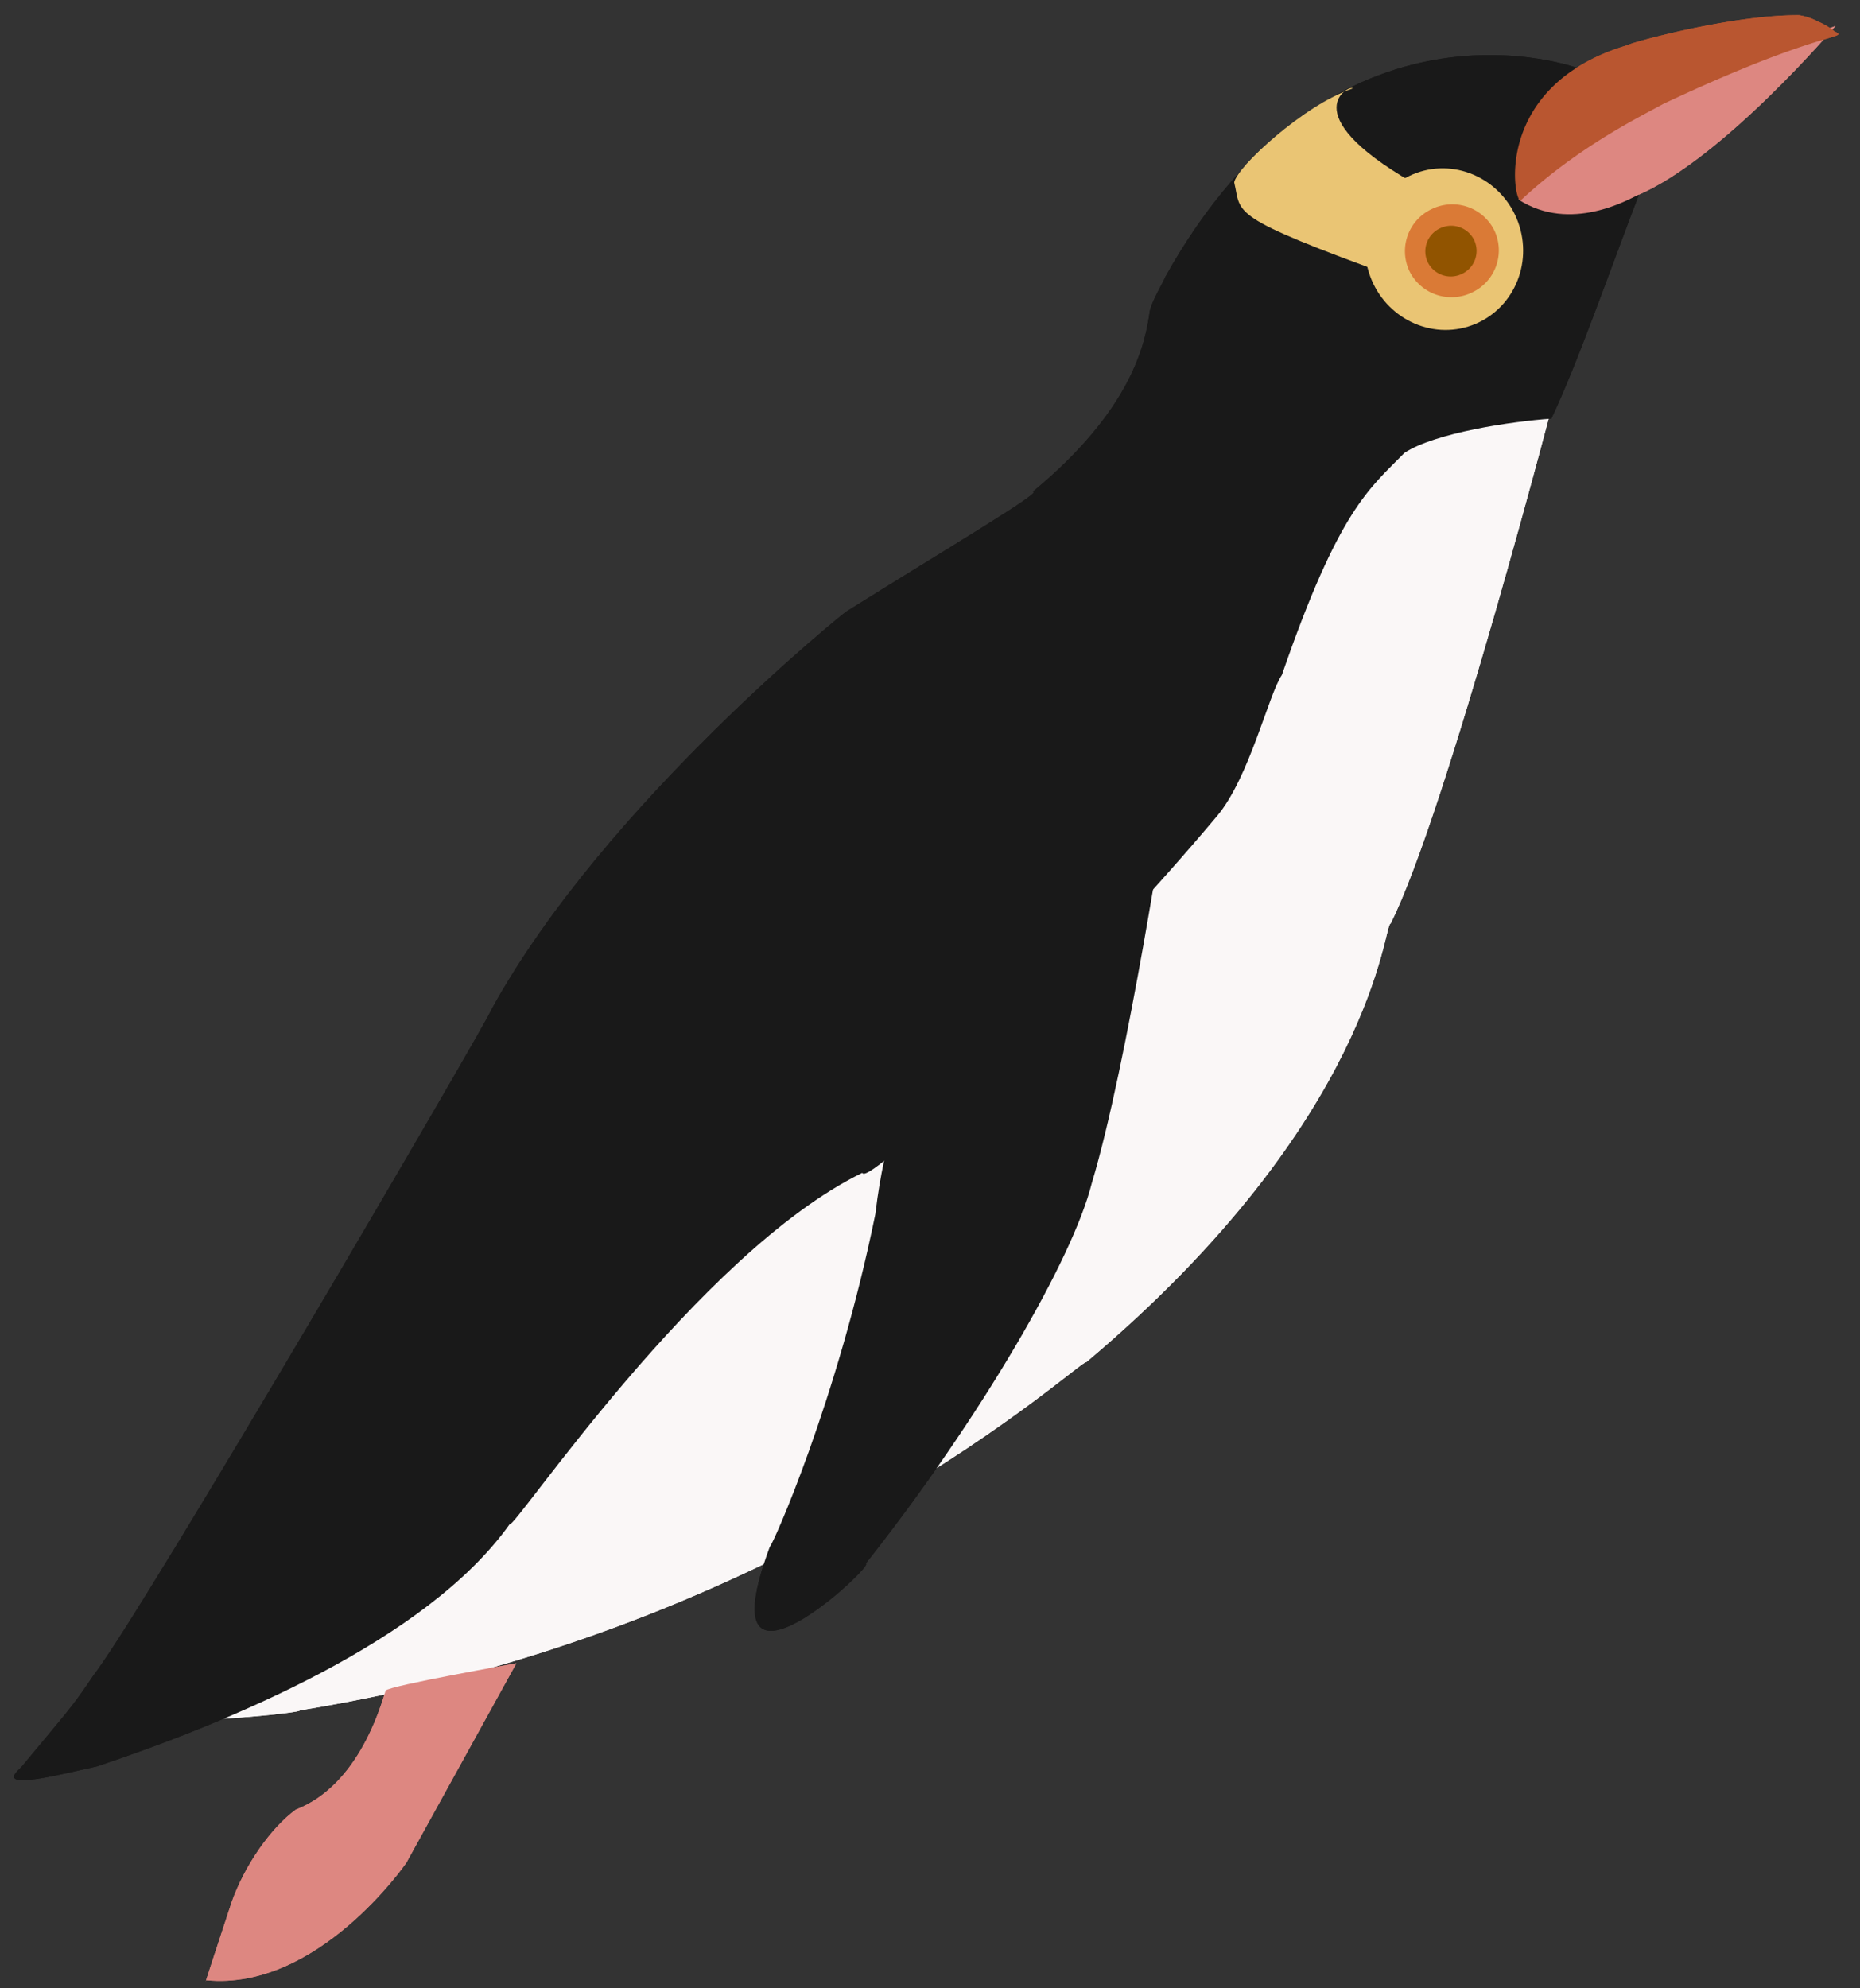 <svg xmlns="http://www.w3.org/2000/svg" xmlns:xlink="http://www.w3.org/1999/xlink" viewBox="584 826 624 667">
  <rect x="584" y="826" width="624" height="667" fill="#333333" stroke="none"/>
  <defs>
    <style>
      .cls-1 {
        clip-path: url(#clip-penguin-4);
      }

      .cls-2 {
        fill: #faf7f7;
      }

      .cls-3 {
        fill: #191919;
      }

      .cls-4 {
        fill: #eac574;
      }

      .cls-5 {
        fill: #dd8781;
      }

      .cls-6 {
        fill: #b95630;
      }

      .cls-7 {
        fill: #da7a36;
      }

      .cls-8 {
        fill: #915400;
      }
    </style>
    <clipPath id="clip-penguin-4">
      <rect x="584" y="826" width="624" height="667"/>
    </clipPath>
  </defs>
  <g id="penguin-4" class="cls-1">
    <g id="group-71" transform="translate(312.286 800.757) rotate(-20)">
      <path id="path-132" class="cls-2" d="M-1710.654,1369.054s-83.807,121.669-114,149.95c-1.886-1.087-27.363,59.783-146.252,103.295,0-2.257-122.8,51.045-287.856,19.5,1.006,1.088-32.891-7.453-36.736-10.717-.07-2.175,465.107-240.4,465.107-240.4l39.629-33.722Z" transform="translate(2403.67 -951.556)"/>
      <path id="path-131" class="cls-3" d="M-1638.34,1328.757s-66.992-57.653-154.743,18.493c.194.224-6.887,5.835-8.551,8.909-4.883,9.072-16.3,28.621-57.5,43.305,3.774,1.088-33.09,7.946-72.654,16.4,2.831-1.088-98.131,32.634-157.575,84.848,0,1.087-179.277,150.115-201.922,164.257-10.561,7.714-11.635,7.928-32.668,20.269-.3.15-1.108.541-1.913.921-8.979,4.232,15.37,6.319,25.461,7.769,46.124,1.169,117.982-1.587,157.823-28.959.944,2.176,90.582-63.929,151.552-70.348,0,5.984,97.208-39.647,152.81-71.795,14.617-8.451,30.243-32.509,36.585-37.016,37.04-45.688,49-48.687,64.1-55.94,11.952-2.869,37.685,2.433,50.266,6.059,15.1-15,33.351-37.579,55.481-63.092C-1629.9,1372.835-1638.34,1328.757-1638.34,1328.757Z" transform="translate(2375 -1009.292)"/>
      <path id="path-136" class="cls-4" d="M58.6,35.333c3.906,3.14-7.3,30.109-11.636,30.2C-5.046,33.165.335,33.785.036,22.8,1.694,18.213,28.389,2.187,45.435.244,45.407-1.3,23.5,3.766,58.6,35.333Z" transform="translate(617.988 293.186) rotate(8)"/>
      <path id="path-98" class="cls-5" d="M119.863,0S69.037,29.04,37.783,30.653c-2.7.178-25.19,4.3-37.783-12.368C.933,18.285,28.434,1.052,105.889,0,105.91.023,119.863,0,119.863,0Z" transform="translate(702.462 335.472)"/>
      <path id="path-97" class="cls-6" d="M.68,36.746C-2.4,38.964,3.333-3.05,52.408.177,51.555-.36,87.79,2.328,109.474,10.395a19.424,19.424,0,0,1,5.145,4.1,23.656,23.656,0,0,1,4.159,5.044c3.979,4.3-3.115-2.172-62.36,3.25C48.225,24.084,24.966,26.461.68,36.746Z" transform="translate(702.64 317.482)"/>
      <path id="path-133" class="cls-3" d="M-2043.752,1405.637c39.628-17.4,73.561,0,73.561,0s-43.239,79.4-68.169,112.737c-14.7,21.779-62.043,61.311-114.881,93.945,3.773,1.088-69.824,32.634-28.307-16.317.944,0,38.139-38.413,71.431-92.749,13.875-27.481,17.263-21.47,23.868-53.015C-2082.475,1453.5-2073,1427.392-2043.752,1405.637Z" transform="translate(2493.459 -903.422)"/>
      <ellipse id="ellipse-21" class="cls-4" cx="26.42" cy="27.195" rx="26.42" ry="27.195" transform="translate(646.944 333.7)"/>
      <path id="ellipse-18" class="cls-7" d="M15.766,0A15.733,15.733,0,0,1,31.587,15.565,15.6,15.6,0,0,1,15.821,31.076,15.733,15.733,0,0,1,0,15.511,15.6,15.6,0,0,1,15.766,0Z" transform="translate(658.297 348.5) rotate(-6)"/>
      <path id="ellipse-18-2" data-name="ellipse-18" class="cls-8" d="M8.606,0a8.588,8.588,0,0,1,8.635,8.5,8.516,8.516,0,0,1-8.606,8.466A8.588,8.588,0,0,1,0,8.466,8.516,8.516,0,0,1,8.606,0Z" transform="translate(665.831 354.768) rotate(-6)"/>
      <path id="path-135" class="cls-5" d="M-2173.8,1496l-57.558,50.244s-42.58,30.4-76.549,14.085c-1.886,2.175,6.834-8.853,16.984-21.756,8.371-10.121,20.8-18.842,30.823-21.756,10.385-.151,25.911-5.463,41.952-27.219C-2216.261,1488.511-2173.8,1496-2173.8,1496Z" transform="translate(2392.434 -795.75)"/>
      <path id="path-132-2" data-name="path-132" class="cls-2" d="M-1710.654,1369.054s-83.807,121.669-114,149.95c-1.886-1.087-27.363,59.783-146.252,103.295,0-2.257-122.8,51.045-287.856,19.5,1.006,1.088-32.891-7.453-36.736-10.717-.07-2.175,465.107-240.4,465.107-240.4l39.629-33.722Z" transform="translate(2403.67 -951.556)"/>
      <path id="path-131-2" data-name="path-131" class="cls-3" d="M-1638.34,1328.757s-66.992-57.653-154.743,18.493c.194.224-6.887,5.835-8.551,8.909-4.883,9.072-16.3,28.621-57.5,43.305,3.774,1.088-33.09,7.946-72.654,16.4,2.831-1.088-98.131,32.634-157.575,84.848,0,1.087-179.277,150.115-201.922,164.257-10.561,7.714-11.635,7.928-32.668,20.269-.3.15-1.108.541-1.913.921-8.979,4.232,15.37,6.319,25.461,7.769,46.124,1.169,117.982-1.587,157.823-28.959.944,2.176,90.582-63.929,151.552-70.348,0,5.984,97.208-39.647,152.81-71.795,14.617-8.451,30.243-32.509,36.585-37.016,37.04-45.688,49-48.687,64.1-55.94,11.952-2.869,37.685,2.433,50.266,6.059,15.1-15,33.351-37.579,55.481-63.092C-1629.9,1372.835-1638.34,1328.757-1638.34,1328.757Z" transform="translate(2375 -1009.292)"/>
      <path id="path-136-2" data-name="path-136" class="cls-4" d="M58.6,35.333c3.906,3.14-7.3,30.109-11.636,30.2C-5.046,33.165.335,33.785.036,22.8,1.694,18.213,28.389,2.187,45.435.244,45.407-1.3,23.5,3.766,58.6,35.333Z" transform="translate(617.988 293.186) rotate(8)"/>
      <path id="path-98-2" data-name="path-98" class="cls-5" d="M119.863,0S69.037,29.04,37.783,30.653c-2.7.178-25.19,4.3-37.783-12.368C.933,18.285,28.434,1.052,105.889,0,105.91.023,119.863,0,119.863,0Z" transform="translate(702.462 335.472)"/>
      <path id="path-97-2" data-name="path-97" class="cls-6" d="M.68,36.746C-2.4,38.964,3.333-3.05,52.408.177,51.555-.36,87.79,2.328,109.474,10.395a19.424,19.424,0,0,1,5.145,4.1,23.656,23.656,0,0,1,4.159,5.044c3.979,4.3-3.115-2.172-62.36,3.25C48.225,24.084,24.966,26.461.68,36.746Z" transform="translate(702.64 317.482)"/>
      <path id="path-133-2" data-name="path-133" class="cls-3" d="M-2043.752,1405.637c39.628-17.4,73.561,0,73.561,0s-43.239,79.4-68.169,112.737c-14.7,21.779-62.043,61.311-114.881,93.945,3.773,1.088-69.824,32.634-28.307-16.317.944,0,38.139-38.413,71.431-92.749,13.875-27.481,17.263-21.47,23.868-53.015C-2082.475,1453.5-2073,1427.392-2043.752,1405.637Z" transform="translate(2493.459 -903.422)"/>
      <ellipse id="ellipse-21-2" data-name="ellipse-21" class="cls-4" cx="26.42" cy="27.195" rx="26.42" ry="27.195" transform="translate(646.944 333.7)"/>
      <path id="ellipse-18-3" data-name="ellipse-18" class="cls-7" d="M15.766,0A15.733,15.733,0,0,1,31.587,15.565,15.6,15.6,0,0,1,15.821,31.076,15.733,15.733,0,0,1,0,15.511,15.6,15.6,0,0,1,15.766,0Z" transform="translate(658.297 348.5) rotate(-6)"/>
      <path id="ellipse-18-4" data-name="ellipse-18" class="cls-8" d="M8.606,0a8.588,8.588,0,0,1,8.635,8.5,8.516,8.516,0,0,1-8.606,8.466A8.588,8.588,0,0,1,0,8.466,8.516,8.516,0,0,1,8.606,0Z" transform="translate(665.831 354.768) rotate(-6)"/>
      <path id="path-135-2" data-name="path-135" class="cls-5" d="M-2173.8,1496l-57.558,50.244s-42.58,30.4-76.549,14.085c-1.886,2.175,6.834-8.853,16.984-21.756,8.371-10.121,20.8-18.842,30.823-21.756,10.385-.151,25.911-5.463,41.952-27.219C-2216.261,1488.511-2173.8,1496-2173.8,1496Z" transform="translate(2392.434 -795.75)"/>
    </g>
  </g>
</svg>
